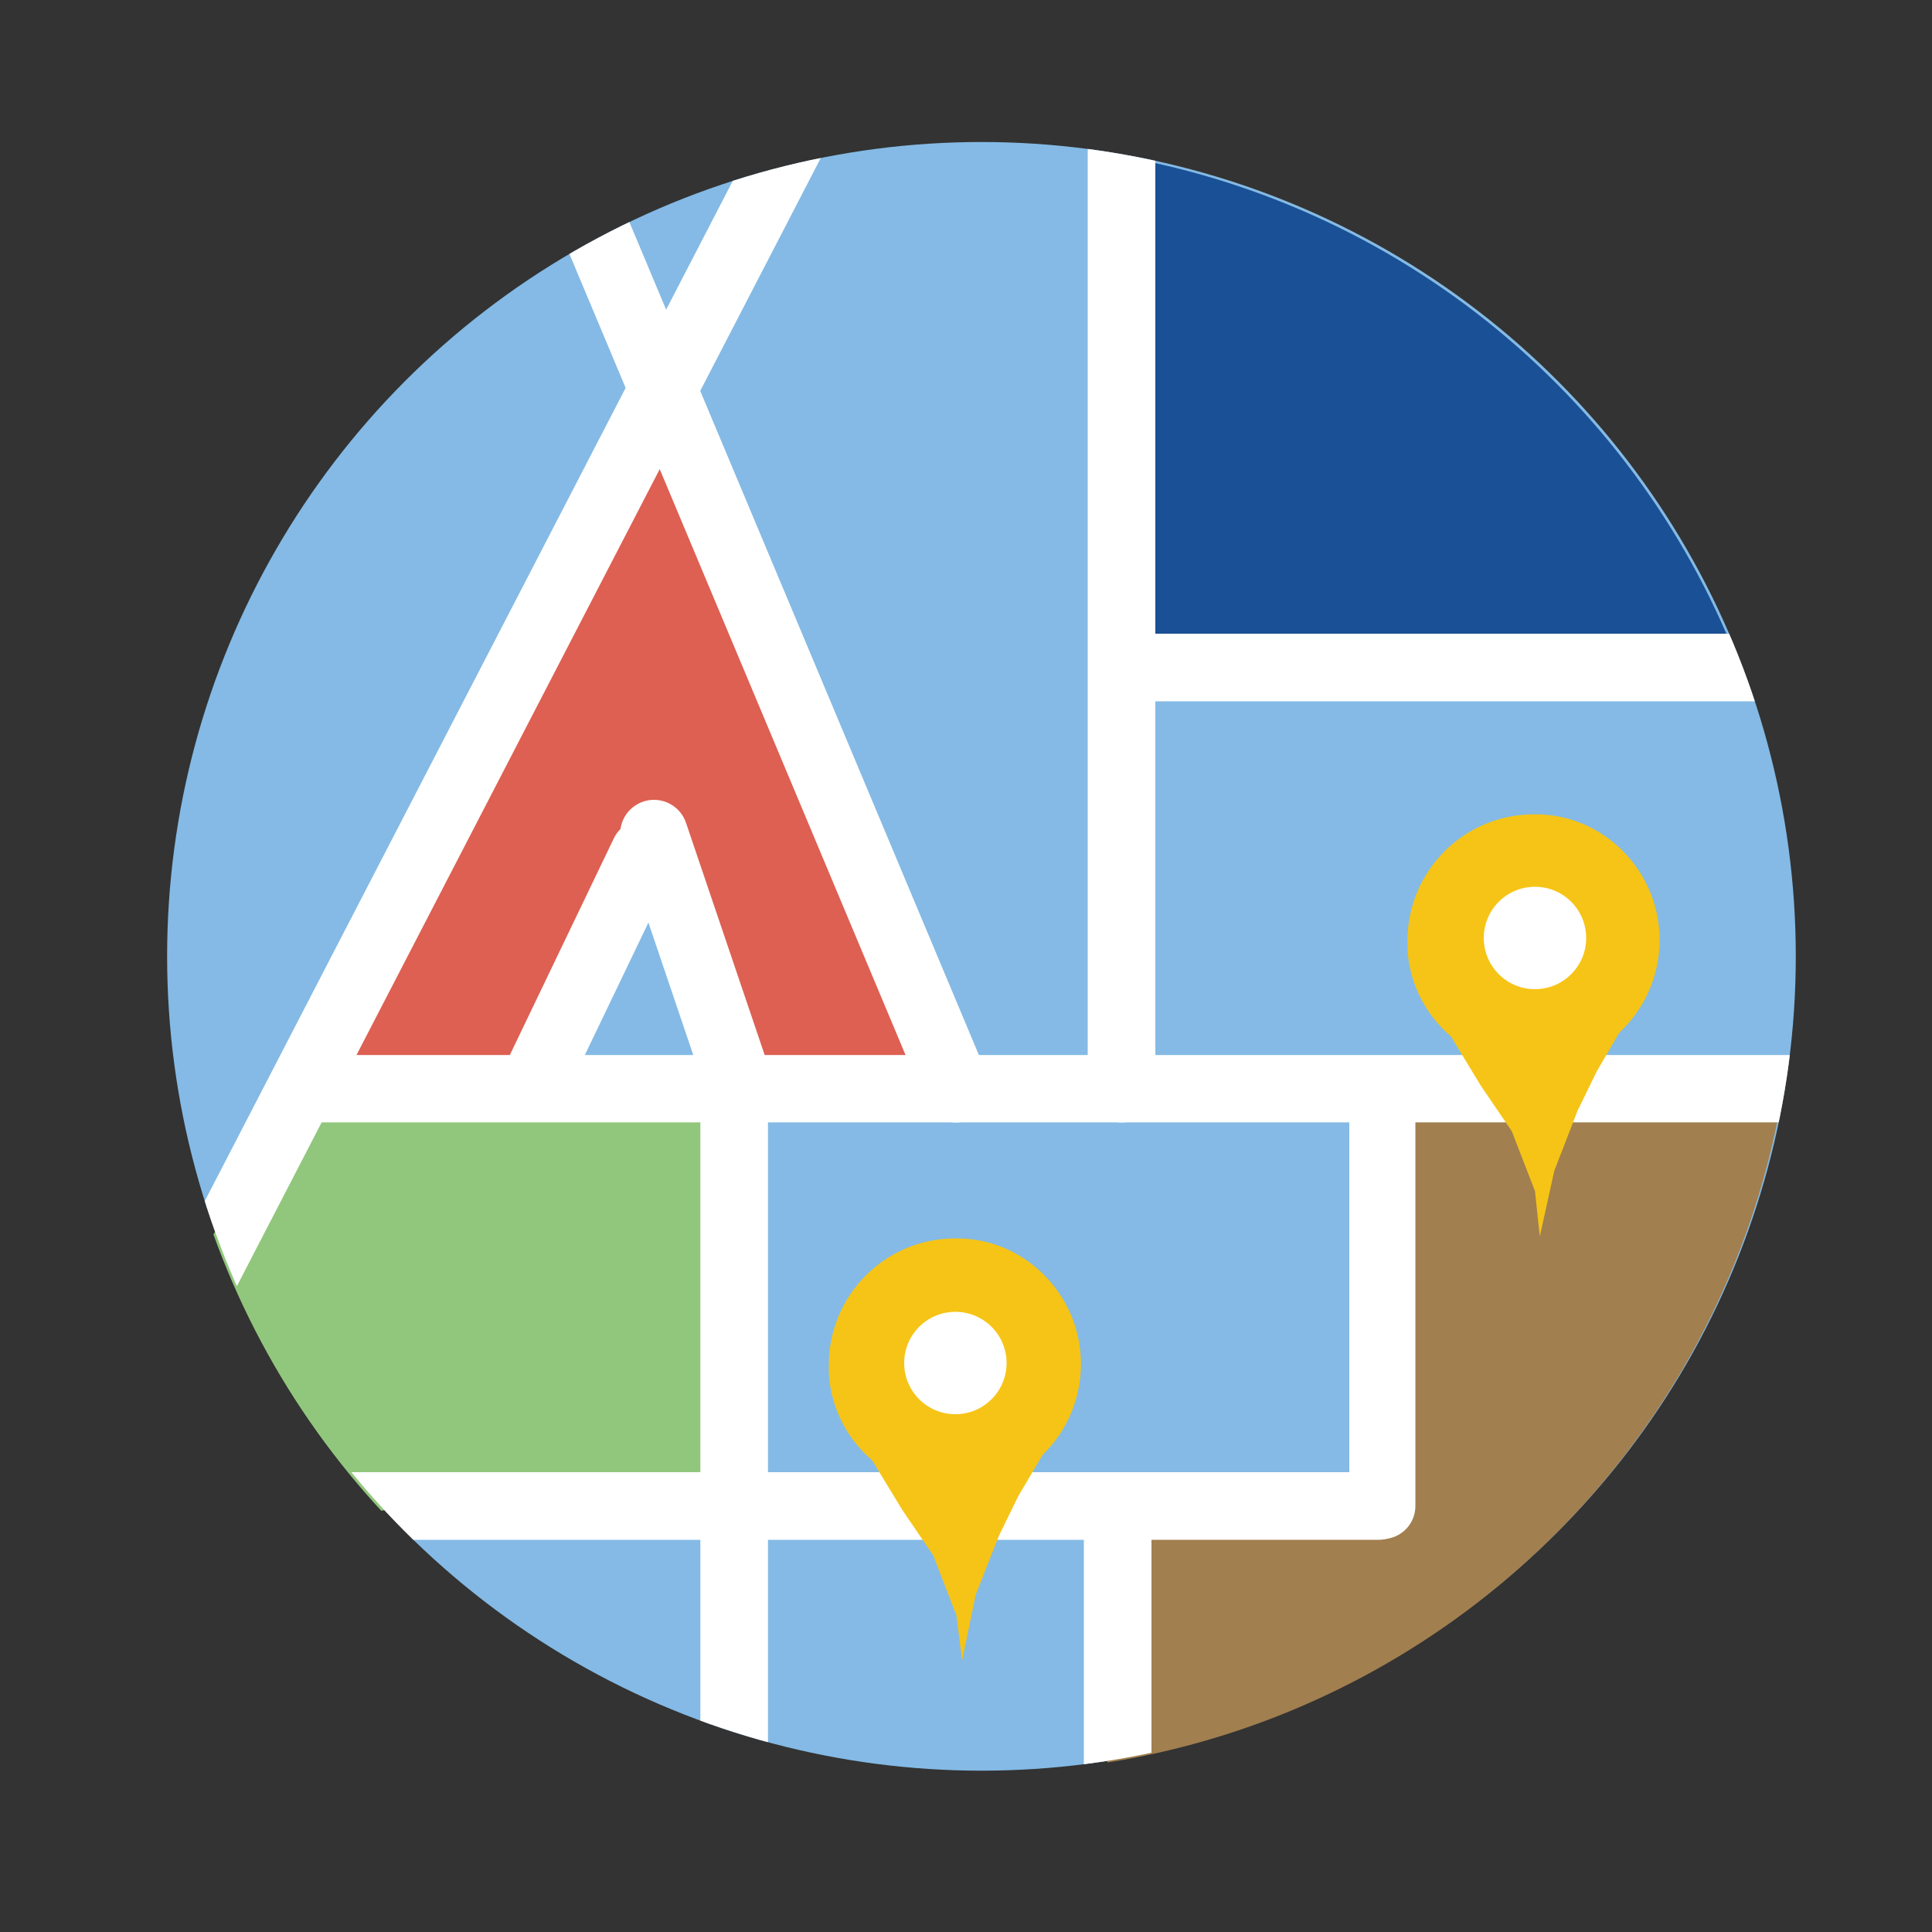 <?xml version="1.0" encoding="utf-8"?>
<!-- Generator: Adobe Illustrator 19.1.1, SVG Export Plug-In . SVG Version: 6.00 Build 0)  -->
<svg version="1.1" id="Layer_1" xmlns="http://www.w3.org/2000/svg" xmlns:xlink="http://www.w3.org/1999/xlink" x="0px" y="0px"
	 viewBox="0 0 200 200" style="enable-background:new 0 0 200 200;" xml:space="preserve">
<rect x="0" y="0" width="200" height="200" fill="#333333" stroke="none"/>
<style type="text/css">
	.st0{fill:#84BAE5;}
	.st1{clip-path:url(#SVGID_2_);fill:#1A5095;}
	.st2{clip-path:url(#SVGID_2_);fill:#A17F4F;}
	.st3{clip-path:url(#SVGID_2_);fill:#91C77C;}
	.st4{clip-path:url(#SVGID_2_);fill:#DD6052;}
	
		.st5{clip-path:url(#SVGID_4_);fill:none;stroke:#FFFFFF;stroke-width:6.971;stroke-linecap:round;stroke-linejoin:round;stroke-miterlimit:10;}
	
		.st6{clip-path:url(#SVGID_4_);fill:none;stroke:#FFFFFF;stroke-width:7;stroke-linecap:round;stroke-linejoin:round;stroke-miterlimit:10;}
	
		.st7{clip-path:url(#SVGID_4_);fill:none;stroke:#FFFFFF;stroke-width:6.841;stroke-linecap:round;stroke-linejoin:round;stroke-miterlimit:10;}
	.st8{fill:#F6C416;}
	.st9{fill:#FFFFFF;}
</style>
<g>
	<circle class="st0" cx="101.6" cy="99" r="84.3"/>
	<g>
		<defs>
			<circle id="SVGID_1_" cx="101.4" cy="99.2" r="84.3"/>
		</defs>
		<clipPath id="SVGID_2_">
			<use xlink:href="#SVGID_1_"  style="overflow:visible;"/>
		</clipPath>
		<path class="st1" d="M116.8,11.2c-1.1,17.9-0.4,36.3-1.5,54.1c-0.2,3.1,0.7,3.3,3.6,3.6c2.1,0.2,4.3,0,6.4,0
			c4.8,0,9.4,0.3,14.2,0.3c5.5,0,10.6,0.5,16.1,0.5c4.9,0,9.7-0.7,14.6-0.8c4,0,10.6,2.1,13.3-1.1c4.1-4.8-0.1-12.3-3.3-16.4
			c-4.9-6.2-10.6-11-16.9-15.6c-4.8-3.5-8.8-7-12.9-11.2c-4.5-4.6-11.4-8.5-17.7-10.3c-4.5-1.3-10.4-4-15.1-3.7"/>
		<path class="st2" d="M190.2,112.1c-4.3,0.5-9-0.7-13.4-0.3c-5,0.5-10,0.5-15.1,0.5c-7.1,0-22.4-3.2-20.2,7.9
			c1.7,8.8-0.5,18.4,0.4,27.5c0.2,1.9,0.7,4.4,0.3,6.4c-0.6,2.8-2.2,2.8-4.9,3.1c-4.3,0.4-8.1-0.8-12.3-1c-3.5-0.2-6.1,1.5-9.5,1.3
			c-1.8,3.9,0,9.2,0,13.2c0,2.6-0.1,5.2-0.3,7.8c-0.1,1.7-1.2,4.9-0.1,6.2c1.1,1.2,4.9,1.2,6.5,1.2c2.5,0,5.2-0.8,7.5-1.5
			c3.1-0.9,4.9-2.8,7.6-4.6c2.8-1.9,5.8-2.9,8.8-4.4c2.9-1.4,4.8-3.4,7.4-5.4c2-1.6,4-2.3,6.1-3.6c4.8-2.9,7.7-9.5,12.1-13.1
			c5.3-4.5,10.7-10.3,13.3-17.2c2-5.4,2.4-11.4,4.7-16.7c0.8-2,1.5-3.8,1.3-6.1"/>
		<path class="st3" d="M19.5,135.4c-0.5-4.4,3-7.9,5.1-11.3c1.9-3.2,2.7-7.8,5.4-10.3c3.2-3.1,8.3-0.9,11.9-0.4
			c4.9,0.6,9.4-0.1,14.4-0.3c6.2-0.2,12.9,0,19.2,0.3c1.4,7.1,1.5,14.4,1.8,21.8c0.2,3.6-0.8,6.6-1.3,10c-0.5,3.3-0.4,6.7-0.6,10.2
			c-9.2,0.5-18.3,0.8-27.4,0.8c-2.3,0-4.6-0.1-6.9,0c-2.2,0.1-5,1.1-7.2,0.5c-4.6-1.3-8.3-5.4-9.8-9.8c-1.3-3.9-3.6-6.8-5.1-10.8"/>
		<path class="st4" d="M32.4,112.1c2.4-2.5,9-0.2,12.1,0.3c4.4,0.6,6.9,0.7,10.8-2c3.1-2.1,4.8-6.2,6.4-9.6c1.1-2.3,2.1-10.2,4.7-11
			c7.2-2.1,6.1,20.2,8.7,22.5c2,1.8,9.8,0.8,12.5,1.1c3.6,0.3,10.1,1.3,10-3.8c-0.1-3.2-3.2-6.7-4.6-9.5c-1.7-3.3-3.5-7-4.8-10.5
			c-1.5-4-2.8-8-3.8-12.1c-0.5-1.8-0.7-3.9-1.6-5.6c-0.9-1.8-2.4-3.2-3.3-5.1c-3.7-7.9-6-17.3-11.3-24.4c-2.3,2.1-4.3,6.7-5.1,9.8
			c-1.1,4.4-2.8,8-5.5,11.8c-2.4,3.5-3.8,7.3-6,10.8c-2.3,3.5-4.8,6.9-6.5,10.7c-2.1,4.6-4.1,9.1-6.8,13.6c-2.1,3.5-7,8.9-7,13.1"/>
	</g>
	<g>
		<defs>
			<circle id="SVGID_3_" cx="101.6" cy="99" r="84.3"/>
		</defs>
		<clipPath id="SVGID_4_">
			<use xlink:href="#SVGID_3_"  style="overflow:visible;"/>
		</clipPath>
		<line class="st5" x1="31.8" y1="112.7" x2="188.8" y2="112.7"/>
		<line class="st6" x1="83.9" y1="10.8" x2="19.1" y2="136"/>
		<line class="st6" x1="55.9" y1="110.8" x2="66.7" y2="88.3"/>
		<line class="st6" x1="67.7" y1="86.3" x2="76" y2="110.8"/>
		<line class="st6" x1="2" y1="155.9" x2="142.7" y2="155.9"/>
		<line class="st6" x1="116.1" y1="13.9" x2="116.1" y2="112.7"/>
		<line class="st7" x1="143.1" y1="155.9" x2="143.1" y2="113.3"/>
		<line class="st6" x1="117.1" y1="69.1" x2="193.7" y2="69.1"/>
		<line class="st6" x1="115.7" y1="157.1" x2="115.7" y2="188.7"/>
		<line class="st6" x1="76" y1="112.7" x2="76" y2="187.3"/>
		<line class="st6" x1="58.3" y1="15.7" x2="99" y2="112.7"/>
	</g>
	<g>
		<g>
			<path class="st8" d="M171.8,97.3c0,7.2-5.8,13.1-13.1,13.1c-6.6,0-12-4.8-12.9-11.1c-0.1-0.6-0.1-1.3-0.1-1.9
				c0-7.2,5.8-13.1,13.1-13.1C165.9,84.2,171.8,90.1,171.8,97.3z"/>
			<polyline class="st8" points="146.2,100.7 153.3,112.4 156.5,117.1 158.9,123.3 159.4,128 160.9,121.2 163.3,115 165.3,110.9 
				168.5,105.4 			"/>
		</g>
		<circle class="st9" cx="158.9" cy="97.1" r="5.3"/>
	</g>
	<g>
		<g>
			<path class="st8" d="M111.9,141.2c0,7.2-5.8,13.1-13.1,13.1c-6.6,0-12-4.8-12.9-11.1c-0.1-0.6-0.1-1.3-0.1-1.9
				c0-7.2,5.8-13.1,13.1-13.1C106,128.1,111.9,134,111.9,141.2z"/>
			<polyline class="st8" points="86.3,144.6 93.4,156.3 96.6,161 99,167.2 99.6,171.9 101,165.1 103.4,159 105.4,154.9 108.7,149.3 
							"/>
		</g>
		<circle class="st9" cx="98.9" cy="141.1" r="5.3"/>
	</g>
</g>
</svg>
